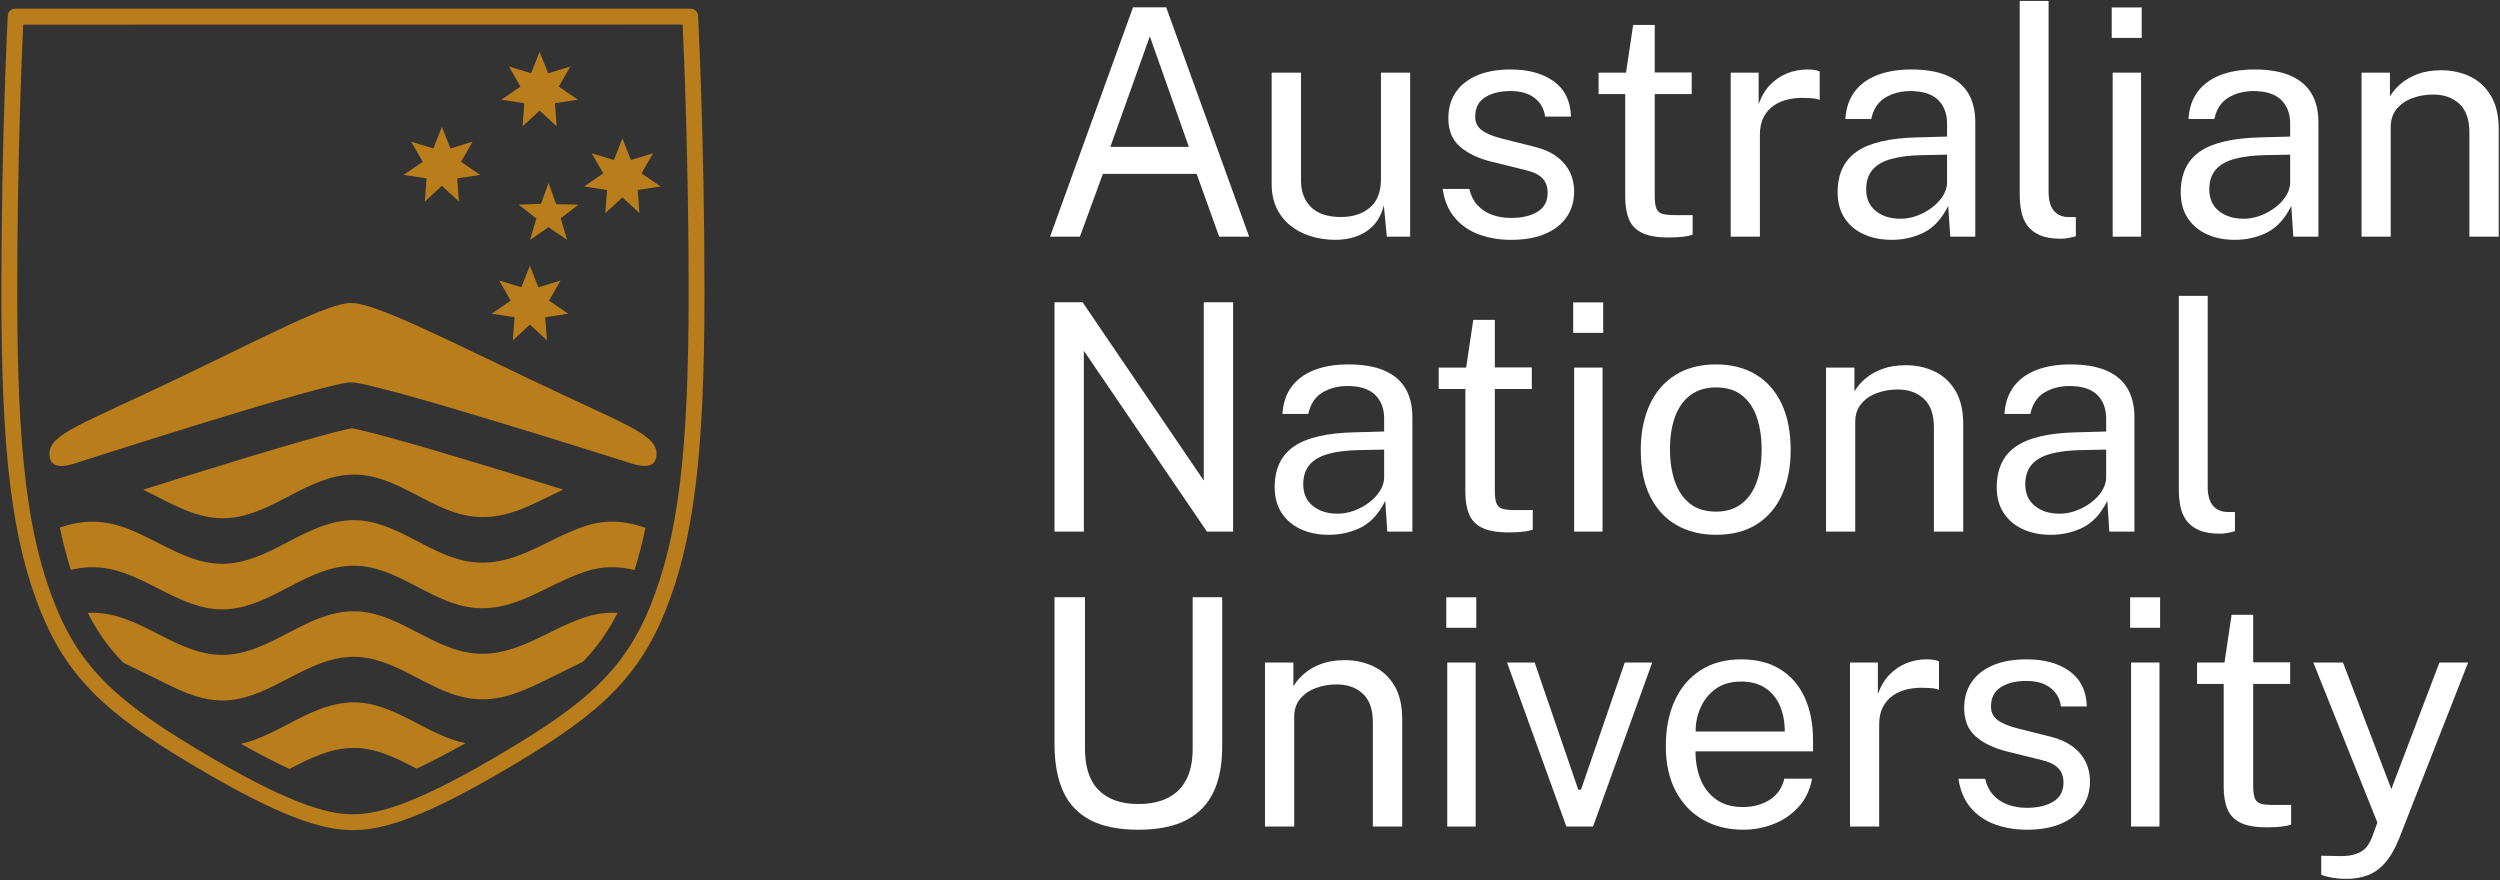 <svg width="250" height="88" viewBox="0 0 250 88" fill="none" xmlns="http://www.w3.org/2000/svg">
<rect x="0" y="0" width="250" height="88" fill="#333333" stroke="none"/>
<g clip-path="url(#clip0_428:3772)">
<path d="M111.035 14.688H118.886L114.984 3.633L111.035 14.688ZM105.007 23.666L113.303 0.73H116.618L124.915 23.666H121.917L119.664 17.385H110.289L107.989 23.666H105.007" fill="white"/>
<path d="M133.464 23.983C132.607 23.973 131.8 23.849 131.044 23.611C130.288 23.372 129.62 23.022 129.038 22.556C128.457 22.091 127.999 21.512 127.667 20.82C127.333 20.127 127.166 19.32 127.166 18.4V7.265H130.101V18.099C130.101 19.167 130.432 20.035 131.092 20.701C131.752 21.367 132.749 21.7 134.083 21.7C135.287 21.7 136.258 21.385 136.993 20.756C137.728 20.127 138.095 19.189 138.095 17.94V7.265H141.014V23.666H138.683L138.382 20.526C138.18 21.351 137.839 22.017 137.358 22.525C136.877 23.032 136.301 23.405 135.628 23.643C134.958 23.88 134.234 23.994 133.464 23.983" fill="white"/>
<path d="M151.102 23.984C149.96 23.984 148.901 23.807 147.921 23.453C146.944 23.098 146.132 22.543 145.488 21.787C144.842 21.031 144.436 20.066 144.266 18.893H146.931C147.079 19.537 147.345 20.074 147.732 20.502C148.117 20.931 148.602 21.254 149.183 21.47C149.764 21.686 150.399 21.795 151.087 21.795C152.186 21.795 153.075 21.589 153.751 21.177C154.429 20.764 154.766 20.129 154.766 19.273C154.766 18.67 154.59 18.187 154.235 17.821C153.881 17.456 153.334 17.189 152.594 17.021L149.199 16.18C147.876 15.862 146.819 15.365 146.027 14.688C145.234 14.013 144.837 13.066 144.837 11.849C144.827 10.887 145.054 10.041 145.52 9.311C145.984 8.582 146.682 8.005 147.613 7.582C148.542 7.16 149.703 6.948 151.087 6.948C152.863 6.948 154.299 7.348 155.393 8.145C156.488 8.944 157.056 10.116 157.098 11.659H154.512C154.407 10.877 154.055 10.255 153.457 9.795C152.861 9.335 152.06 9.105 151.055 9.105C150.007 9.105 149.157 9.314 148.502 9.732C147.846 10.15 147.518 10.797 147.518 11.675C147.518 12.256 147.749 12.714 148.215 13.047C148.681 13.381 149.367 13.658 150.279 13.88L153.561 14.705C154.323 14.905 154.95 15.17 155.441 15.497C155.933 15.826 156.324 16.19 156.615 16.592C156.906 16.994 157.111 17.414 157.233 17.853C157.353 18.292 157.415 18.712 157.415 19.114C157.415 20.119 157.164 20.984 156.662 21.707C156.161 22.432 155.441 22.992 154.505 23.39C153.569 23.786 152.435 23.984 151.102 23.984Z" fill="white"/>
<path d="M169.17 9.406H165.473V19.606C165.473 20.188 165.535 20.613 165.655 20.883C165.779 21.153 165.984 21.325 166.274 21.398C166.565 21.473 166.964 21.51 167.472 21.51H169.264V23.476C169.063 23.551 168.759 23.614 168.353 23.667C167.946 23.719 167.441 23.746 166.838 23.746C165.706 23.746 164.828 23.593 164.204 23.286C163.58 22.98 163.143 22.525 162.896 21.922C162.647 21.319 162.522 20.579 162.522 19.701V9.406H159.858V7.265H162.602L163.316 2.491H165.473V7.249H169.17V9.406" fill="white"/>
<path d="M173.072 23.666V7.265H175.863V10.421C176.138 9.64 176.523 8.991 177.02 8.478C177.519 7.966 178.086 7.582 178.725 7.329C179.366 7.075 180.03 6.948 180.716 6.948C180.961 6.948 181.198 6.964 181.43 6.996C181.662 7.027 181.843 7.081 181.97 7.154V9.993C181.811 9.92 181.608 9.869 181.359 9.843C181.11 9.816 180.901 9.803 180.733 9.803C180.078 9.761 179.464 9.801 178.892 9.922C178.322 10.044 177.82 10.253 177.386 10.549C176.951 10.845 176.61 11.233 176.363 11.714C176.115 12.196 175.989 12.78 175.989 13.467V23.666H173.072" fill="white"/>
<path d="M190.059 21.874C190.609 21.874 191.157 21.774 191.699 21.573C192.245 21.372 192.745 21.1 193.2 20.756C193.655 20.413 194.017 20.026 194.287 19.598C194.555 19.17 194.695 18.729 194.707 18.273V15.466L192.264 15.513C191.016 15.535 189.973 15.662 189.131 15.894C188.291 16.126 187.661 16.492 187.242 16.989C186.825 17.486 186.617 18.136 186.617 18.939C186.617 19.86 186.937 20.579 187.578 21.097C188.216 21.615 189.044 21.874 190.059 21.874V21.874ZM189.171 23.984C188.114 23.984 187.177 23.796 186.363 23.42C185.549 23.046 184.912 22.504 184.451 21.795C183.992 21.087 183.762 20.23 183.762 19.226C183.762 17.407 184.397 16.053 185.666 15.165C186.934 14.277 188.97 13.8 191.772 13.737L194.707 13.658V12.373C194.707 11.368 194.405 10.572 193.804 9.986C193.2 9.399 192.264 9.105 190.995 9.105C190.053 9.116 189.226 9.337 188.512 9.771C187.799 10.205 187.337 10.914 187.125 11.897H184.539C184.602 10.829 184.904 9.928 185.443 9.193C185.983 8.457 186.736 7.9 187.703 7.519C188.671 7.139 189.817 6.948 191.137 6.948C192.566 6.948 193.752 7.149 194.698 7.551C195.644 7.953 196.353 8.545 196.825 9.327C197.294 10.11 197.529 11.072 197.529 12.214V23.667H195.025L194.819 20.589C194.184 21.869 193.376 22.755 192.399 23.246C191.419 23.738 190.344 23.984 189.171 23.984" fill="white"/>
<path d="M206.111 23.873C205.223 23.873 204.507 23.751 203.962 23.508C203.417 23.265 203 22.937 202.709 22.525C202.419 22.112 202.224 21.639 202.123 21.105C202.023 20.57 201.972 20.018 201.972 19.447V0.095H204.859V19.162C204.859 19.987 205.02 20.605 205.342 21.017C205.664 21.43 206.116 21.658 206.698 21.7L207.586 21.716V23.619C207.344 23.693 207.09 23.753 206.825 23.802C206.562 23.849 206.323 23.873 206.111 23.873" fill="white"/>
<path d="M214.106 7.265V23.666H211.268V7.265H214.106ZM214.171 0.745V3.791H211.172V0.745H214.171Z" fill="white"/>
<path d="M224.37 21.874C224.919 21.874 225.466 21.774 226.01 21.573C226.556 21.372 227.054 21.1 227.511 20.756C227.964 20.413 228.327 20.026 228.596 19.598C228.866 19.17 229.006 18.729 229.017 18.273V15.466L226.573 15.513C225.326 15.535 224.282 15.662 223.442 15.894C222.601 16.126 221.972 16.492 221.553 16.989C221.136 17.486 220.928 18.136 220.928 18.939C220.928 19.86 221.245 20.579 221.886 21.097C222.526 21.615 223.354 21.874 224.37 21.874V21.874ZM223.481 23.984C222.422 23.984 221.488 23.796 220.674 23.42C219.859 23.046 219.223 22.504 218.762 21.795C218.303 21.087 218.072 20.23 218.072 19.226C218.072 17.407 218.705 16.053 219.974 15.165C221.244 14.277 223.281 13.8 226.082 13.737L229.017 13.658V12.373C229.017 11.368 228.715 10.572 228.113 9.986C227.511 9.399 226.573 9.105 225.305 9.105C224.364 9.116 223.537 9.337 222.822 9.771C222.11 10.205 221.646 10.914 221.436 11.897H218.848C218.912 10.829 219.213 9.928 219.754 9.193C220.293 8.457 221.047 7.9 222.014 7.519C222.982 7.139 224.126 6.948 225.448 6.948C226.876 6.948 228.062 7.149 229.009 7.551C229.955 7.953 230.663 8.545 231.135 9.327C231.604 10.11 231.84 11.072 231.84 12.214V23.667H229.333L229.129 20.589C228.495 21.869 227.687 22.755 226.709 23.246C225.73 23.738 224.654 23.984 223.481 23.984" fill="white"/>
<path d="M236.154 23.666V7.265H238.993V9.645C239.257 9.19 239.624 8.762 240.096 8.36C240.566 7.958 241.137 7.635 241.809 7.392C242.48 7.149 243.255 7.027 244.132 7.027C245.169 7.027 246.123 7.233 246.995 7.646C247.868 8.058 248.566 8.701 249.09 9.573C249.613 10.445 249.874 11.569 249.874 12.944V23.666H246.939V13.229C246.939 11.95 246.604 11.001 245.934 10.382C245.261 9.764 244.391 9.454 243.324 9.454C242.582 9.454 241.89 9.573 241.244 9.81C240.6 10.049 240.076 10.408 239.674 10.889C239.273 11.371 239.072 11.976 239.072 12.706V23.666H236.154" fill="white"/>
<path d="M120.377 30.224H123.313V53.161H120.695L108.386 35.078V53.161H105.451V30.224H108.259L120.377 48.054V30.224Z" fill="white"/>
<path d="M133.766 51.369C134.314 51.369 134.864 51.269 135.407 51.067C135.951 50.866 136.451 50.595 136.906 50.251C137.36 49.907 137.723 49.522 137.994 49.092C138.262 48.664 138.402 48.223 138.415 47.768V44.96L135.97 45.007C134.723 45.029 133.679 45.156 132.838 45.388C131.997 45.62 131.369 45.986 130.95 46.484C130.532 46.98 130.325 47.631 130.325 48.434C130.325 49.355 130.643 50.074 131.284 50.592C131.923 51.11 132.75 51.369 133.766 51.369V51.369ZM132.876 53.479C131.82 53.479 130.882 53.291 130.071 52.916C129.256 52.54 128.618 51.998 128.159 51.289C127.698 50.581 127.468 49.724 127.468 48.72C127.468 46.901 128.102 45.547 129.372 44.658C130.641 43.771 132.676 43.294 135.477 43.231L138.415 43.151V41.867C138.415 40.862 138.112 40.066 137.509 39.479C136.906 38.893 135.97 38.599 134.701 38.599C133.759 38.61 132.932 38.832 132.219 39.265C131.506 39.699 131.042 40.407 130.831 41.391H128.246C128.309 40.323 128.61 39.422 129.15 38.687C129.688 37.951 130.442 37.394 131.409 37.013C132.379 36.632 133.522 36.442 134.844 36.442C136.272 36.442 137.46 36.643 138.404 37.045C139.352 37.447 140.06 38.039 140.532 38.822C141.001 39.604 141.237 40.566 141.237 41.708V53.161H138.731L138.525 50.084C137.889 51.364 137.083 52.249 136.105 52.741C135.127 53.232 134.051 53.479 132.876 53.479" fill="white"/>
<path d="M153.181 38.901H149.484V49.1C149.484 49.682 149.546 50.107 149.666 50.378C149.788 50.648 149.995 50.819 150.286 50.893C150.577 50.967 150.976 51.004 151.483 51.004H153.276V52.97C153.075 53.045 152.77 53.108 152.364 53.161C151.957 53.215 151.451 53.241 150.848 53.241C149.717 53.241 148.839 53.087 148.215 52.781C147.592 52.474 147.156 52.019 146.907 51.416C146.658 50.813 146.535 50.074 146.535 49.196V38.901H143.87V36.759H146.615L147.327 31.985H149.484V36.743H153.181V38.901" fill="white"/>
<path d="M160.254 36.759V53.161H157.416V36.759H160.254ZM160.319 30.24V33.285H157.32V30.24H160.319Z" fill="white"/>
<path d="M171.612 51.162C172.594 51.162 173.424 50.914 174.102 50.416C174.779 49.92 175.292 49.207 175.64 48.275C175.989 47.346 176.165 46.24 176.165 44.96C176.165 43.786 176.011 42.731 175.704 41.796C175.398 40.86 174.907 40.117 174.237 39.566C173.565 39.017 172.689 38.742 171.612 38.742C170.617 38.742 169.777 38.987 169.09 39.479C168.402 39.972 167.882 40.682 167.527 41.613C167.173 42.544 166.996 43.659 166.996 44.96C166.996 46.112 167.153 47.16 167.472 48.101C167.789 49.042 168.286 49.788 168.964 50.338C169.64 50.888 170.522 51.162 171.612 51.162V51.162ZM171.612 53.479C170.099 53.479 168.777 53.153 167.646 52.503C166.515 51.853 165.637 50.899 165.013 49.64C164.389 48.382 164.077 46.843 164.077 45.024C164.077 43.31 164.367 41.809 164.949 40.519C165.532 39.229 166.385 38.226 167.512 37.513C168.638 36.8 170.004 36.442 171.612 36.442C173.124 36.442 174.438 36.773 175.553 37.434C176.669 38.095 177.534 39.065 178.147 40.344C178.761 41.624 179.066 43.184 179.066 45.024C179.066 46.695 178.783 48.165 178.219 49.434C177.652 50.703 176.817 51.694 175.711 52.408C174.606 53.121 173.24 53.479 171.612 53.479" fill="white"/>
<path d="M182.604 53.161V36.759H185.443V39.139C185.708 38.684 186.075 38.256 186.546 37.853C187.016 37.452 187.587 37.13 188.259 36.886C188.93 36.643 189.705 36.521 190.582 36.521C191.619 36.521 192.573 36.728 193.446 37.14C194.318 37.553 195.017 38.195 195.54 39.067C196.063 39.94 196.324 41.063 196.324 42.438V53.161H193.39V42.723C193.39 41.444 193.054 40.495 192.384 39.876C191.711 39.258 190.841 38.948 189.774 38.948C189.033 38.948 188.341 39.067 187.695 39.305C187.051 39.543 186.526 39.903 186.125 40.383C185.722 40.865 185.523 41.47 185.523 42.2V53.161H182.604" fill="white"/>
<path d="M205.969 51.369C206.519 51.369 207.067 51.269 207.611 51.067C208.156 50.866 208.654 50.595 209.11 50.251C209.565 49.907 209.927 49.522 210.196 49.092C210.466 48.664 210.607 48.223 210.617 47.768V44.96L208.174 45.007C206.927 45.029 205.882 45.156 205.041 45.388C204.2 45.62 203.571 45.986 203.154 46.484C202.735 46.98 202.527 47.631 202.527 48.434C202.527 49.355 202.847 50.074 203.487 50.592C204.126 51.11 204.954 51.369 205.969 51.369V51.369ZM205.081 53.479C204.024 53.479 203.087 53.291 202.274 52.916C201.459 52.54 200.822 51.998 200.362 51.289C199.902 50.581 199.672 49.724 199.672 48.72C199.672 46.901 200.307 45.547 201.576 44.658C202.845 43.771 204.88 43.294 207.681 43.231L210.617 43.151V41.867C210.617 40.862 210.315 40.066 209.713 39.479C209.11 38.893 208.174 38.599 206.905 38.599C205.963 38.61 205.136 38.832 204.423 39.265C203.709 39.699 203.247 40.407 203.035 41.391H200.449C200.514 40.323 200.814 39.422 201.354 38.687C201.892 37.951 202.646 37.394 203.614 37.013C204.583 36.632 205.727 36.442 207.047 36.442C208.476 36.442 209.663 36.643 210.609 37.045C211.555 37.447 212.264 38.039 212.734 38.822C213.206 39.604 213.441 40.566 213.441 41.708V53.161H210.934L210.728 50.084C210.094 51.364 209.287 52.249 208.309 52.741C207.33 53.232 206.254 53.479 205.081 53.479" fill="white"/>
<path d="M222.023 53.368C221.135 53.368 220.416 53.246 219.872 53.003C219.328 52.76 218.91 52.432 218.618 52.019C218.329 51.607 218.132 51.133 218.032 50.599C217.932 50.066 217.882 49.513 217.882 48.942V29.589H220.769V48.656C220.769 49.481 220.93 50.1 221.252 50.512C221.576 50.924 222.027 51.153 222.608 51.194L223.497 51.211V53.114C223.253 53.188 223 53.248 222.735 53.296C222.472 53.344 222.233 53.368 222.023 53.368" fill="white"/>
<path d="M122.218 74.723C122.218 76.49 121.927 77.986 121.345 79.212C120.763 80.439 119.857 81.372 118.625 82.011C117.393 82.652 115.794 82.972 113.827 82.972C111.839 82.972 110.229 82.644 108.997 81.989C107.765 81.332 106.866 80.37 106.3 79.101C105.734 77.832 105.451 76.272 105.451 74.422V59.718H108.497V74.866C108.497 76.717 108.957 78.102 109.877 79.022C110.797 79.942 112.114 80.401 113.827 80.401C114.979 80.401 115.961 80.201 116.769 79.798C117.578 79.397 118.197 78.787 118.625 77.967C119.054 77.148 119.268 76.113 119.268 74.866V59.718H122.218V74.723Z" fill="white"/>
<path d="M126.5 82.654V66.253H129.339V68.632C129.604 68.177 129.971 67.749 130.442 67.347C130.911 66.945 131.484 66.623 132.154 66.38C132.826 66.136 133.602 66.015 134.479 66.015C135.516 66.015 136.469 66.221 137.34 66.633C138.214 67.046 138.912 67.688 139.437 68.56C139.959 69.433 140.22 70.557 140.22 71.931V82.654H137.286V72.218C137.286 70.938 136.95 69.989 136.279 69.37C135.608 68.751 134.738 68.442 133.669 68.442C132.929 68.442 132.237 68.56 131.591 68.798C130.948 69.037 130.423 69.396 130.022 69.878C129.62 70.358 129.419 70.964 129.419 71.694V82.654H126.5Z" fill="white"/>
<path d="M147.565 66.253V82.654H144.726V66.253H147.565ZM147.629 59.733V62.779H144.631V59.733H147.629Z" fill="white"/>
<path d="M165.219 66.253L159.304 82.654H156.638L150.706 66.253H153.467L157.828 78.974H158.097L162.475 66.253H165.219" fill="white"/>
<path d="M169.565 73.153H178.478C178.478 72.211 178.321 71.362 178.003 70.606C177.686 69.851 177.203 69.253 176.552 68.814C175.901 68.375 175.085 68.156 174.102 68.156C173.076 68.156 172.227 68.403 171.556 68.894C170.883 69.386 170.382 70.014 170.048 70.781C169.714 71.548 169.553 72.338 169.565 73.153V73.153ZM169.55 75.136C169.55 76.171 169.721 77.111 170.064 77.951C170.407 78.792 170.931 79.462 171.636 79.958C172.338 80.455 173.219 80.703 174.276 80.703C175.322 80.703 176.223 80.459 176.98 79.974C177.735 79.487 178.221 78.783 178.431 77.864H181.209C181.007 78.974 180.563 79.91 179.875 80.671C179.188 81.433 178.357 82.006 177.386 82.392C176.412 82.778 175.396 82.972 174.339 82.972C172.806 82.972 171.458 82.638 170.294 81.972C169.131 81.306 168.222 80.35 167.566 79.101C166.91 77.853 166.582 76.356 166.582 74.612C166.582 72.888 166.878 71.376 167.471 70.076C168.063 68.774 168.922 67.759 170.048 67.03C171.175 66.3 172.531 65.935 174.117 65.935C175.661 65.935 176.967 66.269 178.035 66.935C179.103 67.6 179.914 68.54 180.47 69.751C181.025 70.962 181.303 72.397 181.303 74.056V75.136H169.55" fill="white"/>
<path d="M184.999 82.654V66.253H187.79V69.409C188.067 68.627 188.452 67.979 188.949 67.467C189.446 66.953 190.014 66.57 190.654 66.316C191.295 66.063 191.958 65.935 192.643 65.935C192.888 65.935 193.126 65.951 193.358 65.983C193.59 66.015 193.77 66.068 193.898 66.142V68.981C193.739 68.907 193.536 68.856 193.287 68.83C193.037 68.805 192.828 68.792 192.661 68.792C192.005 68.749 191.392 68.789 190.82 68.909C190.25 69.031 189.747 69.24 189.313 69.536C188.879 69.833 188.538 70.221 188.291 70.702C188.042 71.183 187.917 71.768 187.917 72.455V82.654H184.999" fill="white"/>
<path d="M202.685 82.972C201.543 82.972 200.482 82.795 199.504 82.441C198.525 82.086 197.714 81.53 197.07 80.775C196.424 80.018 196.017 79.054 195.848 77.88H198.512C198.661 78.525 198.928 79.061 199.314 79.49C199.699 79.918 200.183 80.241 200.764 80.457C201.348 80.675 201.981 80.782 202.669 80.782C203.769 80.782 204.657 80.576 205.334 80.163C206.01 79.751 206.349 79.117 206.349 78.26C206.349 77.658 206.171 77.173 205.816 76.809C205.463 76.444 204.915 76.178 204.176 76.008L200.781 75.167C199.459 74.85 198.402 74.353 197.609 73.676C196.816 72.999 196.419 72.053 196.419 70.837C196.409 69.875 196.636 69.028 197.101 68.3C197.567 67.57 198.264 66.993 199.196 66.57C200.126 66.147 201.284 65.935 202.669 65.935C204.445 65.935 205.881 66.334 206.976 67.133C208.069 67.932 208.638 69.103 208.681 70.646H206.096C205.989 69.865 205.637 69.243 205.04 68.783C204.443 68.323 203.642 68.093 202.638 68.093C201.59 68.093 200.738 68.302 200.083 68.72C199.427 69.136 199.099 69.785 199.099 70.662C199.099 71.244 199.332 71.701 199.797 72.035C200.263 72.368 200.95 72.645 201.86 72.868L205.142 73.691C205.906 73.893 206.531 74.157 207.024 74.486C207.515 74.814 207.906 75.178 208.197 75.579C208.488 75.982 208.694 76.402 208.815 76.841C208.937 77.28 208.997 77.701 208.997 78.102C208.997 79.106 208.747 79.972 208.244 80.695C207.742 81.419 207.024 81.98 206.087 82.376C205.152 82.773 204.017 82.972 202.685 82.972" fill="white"/>
<path d="M215.947 66.253V82.654H213.108V66.253H215.947ZM216.009 59.733V62.779H213.011V59.733H216.009Z" fill="white"/>
<path d="M229.016 68.394H225.319V78.593C225.319 79.175 225.381 79.6 225.502 79.871C225.623 80.141 225.83 80.312 226.121 80.386C226.411 80.459 226.811 80.496 227.319 80.496H229.11V82.463C228.91 82.538 228.604 82.601 228.2 82.654C227.792 82.707 227.286 82.734 226.683 82.734C225.553 82.734 224.674 82.581 224.05 82.274C223.427 81.966 222.99 81.513 222.742 80.909C222.493 80.306 222.369 79.566 222.369 78.689V68.394H219.705V66.253H222.449L223.161 61.478H225.319V66.236H229.016V68.394" fill="white"/>
<path d="M234.646 87.888C233.685 87.888 232.843 87.75 232.124 87.476V85.573L233.789 85.604C234.404 85.626 234.912 85.584 235.312 85.477C235.715 85.372 236.037 85.23 236.281 85.049C236.524 84.869 236.711 84.669 236.844 84.446C236.974 84.224 237.084 84.012 237.168 83.812L237.739 82.258L231.332 66.253H234.297L239.135 78.91L243.941 66.253H246.813L239.897 83.892C239.473 84.928 239.001 85.737 238.477 86.318C237.954 86.9 237.372 87.307 236.732 87.54C236.091 87.772 235.397 87.888 234.646 87.888Z" fill="white"/>
<path d="M1.557 0.867C1.366 0.867 1.178 0.917 1.031 1.043C0.882 1.173 0.79 1.358 0.78 1.558C0.774 1.679 0.138 13.779 0.138 29.301C0.138 45.455 1.213 54.106 4.105 61.227C7.038 68.454 11.566 72.023 20.604 77.289C29.257 82.328 32.878 83.009 35.293 83.009C37.709 83.009 41.328 82.328 49.979 77.289C59.02 72.023 63.548 68.454 66.483 61.227C69.372 54.106 70.447 45.455 70.447 29.301C70.447 13.779 69.811 1.679 69.806 1.558C69.795 1.358 69.705 1.173 69.553 1.043C69.407 0.915 69.215 0.867 69.019 0.867C69.019 0.867 1.746 0.867 1.557 0.867V0.867ZM68.263 2.456C68.409 5.549 68.863 16.231 68.863 29.301C68.863 45.227 67.82 53.718 65.015 60.631C63.658 63.972 61.938 66.502 59.439 68.835C57.193 70.932 54.221 72.985 49.182 75.921C45.327 78.166 42.25 79.678 39.774 80.543C37.54 81.324 36.205 81.424 35.293 81.424C34.38 81.424 33.046 81.324 30.81 80.543C28.335 79.678 25.257 78.165 21.402 75.921C16.364 72.984 13.392 70.931 11.146 68.835C8.648 66.502 6.929 63.972 5.573 60.631C2.766 53.718 1.723 45.227 1.723 29.301C1.723 16.238 2.175 5.568 2.322 2.465L68.263 2.456Z" fill="#B97D1C"/>
<path d="M55.613 20.415L54.854 18.291L54.102 20.379L51.858 20.468L53.64 21.847L53.004 23.99L54.847 22.719L56.706 23.99L56.068 21.824L57.85 20.468L55.613 20.415" fill="#B97D1C"/>
<path d="M52.988 32.46L54.691 34.034L54.522 31.721L56.816 31.371L54.902 30.06L56.057 28.05L53.84 28.728L52.988 26.571L52.136 28.728L49.919 28.05L51.074 30.06L49.161 31.371L51.453 31.721L51.284 34.034L52.988 32.46" fill="#B97D1C"/>
<path d="M62.239 19.735L63.942 21.309L63.773 18.996L66.066 18.646L64.152 17.335L65.308 15.324L63.091 16.004L62.239 13.847L61.387 16.004L59.17 15.324L60.325 17.335L58.411 18.646L60.704 18.996L60.536 21.309L62.239 19.735Z" fill="#B97D1C"/>
<path d="M53.962 11.059L55.666 12.633L55.497 10.32L57.79 9.97L55.876 8.659L57.032 6.649L54.814 7.328L53.962 5.171L53.11 7.328L50.893 6.649L52.049 8.659L50.135 9.97L52.428 10.32L52.259 12.633L53.962 11.059" fill="#B97D1C"/>
<path d="M44.187 18.578L45.891 20.152L45.722 17.839L48.015 17.489L46.101 16.179L47.257 14.167L45.04 14.847L44.187 12.69L43.336 14.847L41.118 14.167L42.274 16.179L40.36 17.489L42.654 17.839L42.484 20.152L44.187 18.578" fill="#B97D1C"/>
<path d="M53.073 37.963C43.693 33.478 37.389 30.296 35.116 30.296C32.845 30.296 26.905 33.478 17.525 37.963C8.146 42.449 4.943 43.41 4.943 45.372C4.943 47.334 7.246 46.401 7.946 46.19C8.646 45.981 32.581 38.236 35.116 38.236C37.652 38.236 61.951 45.981 62.652 46.19C63.353 46.401 65.655 47.334 65.655 45.372C65.655 43.41 62.452 42.449 53.073 37.963" fill="#B97D1C"/>
<path d="M58.465 52.624C54.397 53.99 51.168 56.965 46.662 56.118C42.712 55.374 39.434 51.963 35.286 52.016C30.746 52.073 27.318 55.983 22.863 56.355C18.484 56.72 15.077 53.183 10.994 52.346C9.148 51.968 7.53 52.223 5.989 52.752C6.301 54.271 6.664 55.67 7.082 56.987C8.298 56.695 9.579 56.612 10.994 56.902C15.077 57.739 18.484 61.277 22.863 60.911C27.318 60.539 30.746 56.629 35.286 56.571C39.434 56.518 42.712 59.93 46.662 60.673C51.168 61.521 54.397 58.546 58.465 57.18C60.282 56.57 61.907 56.622 63.451 57.007C63.869 55.692 64.232 54.295 64.544 52.779C62.67 52.131 60.716 51.869 58.465 52.624" fill="#B97D1C"/>
<path d="M58.465 61.736C54.397 63.101 51.168 66.076 46.662 65.229C42.712 64.486 39.434 61.074 35.286 61.127C30.746 61.184 27.318 65.094 22.863 65.466C18.484 65.832 15.077 62.295 10.994 61.458C10.22 61.299 9.487 61.252 8.782 61.289C9.706 63.145 10.855 64.752 12.266 66.2C12.311 66.246 12.355 66.28 12.412 66.308C12.872 66.53 15.242 67.679 16.426 68.273C18.442 69.286 20.547 70.216 22.863 70.022C27.318 69.65 30.746 65.74 35.286 65.682C39.434 65.63 42.712 69.041 46.662 69.784C49.419 70.303 51.742 69.37 54.028 68.27C55.216 67.699 57.755 66.438 58.23 66.203C58.286 66.174 58.33 66.141 58.374 66.095C59.715 64.69 60.866 63.08 61.756 61.292C60.718 61.225 59.631 61.344 58.465 61.736" fill="#B97D1C"/>
<path d="M24.1 74.383C25.912 75.405 27.521 76.236 28.952 76.892C30.963 75.845 32.981 74.823 35.286 74.793C37.589 74.764 39.624 75.803 41.655 76.86C43.098 76.195 44.723 75.351 46.553 74.317C42.652 73.532 39.396 70.186 35.286 70.238C31.174 70.29 27.976 73.501 24.1 74.383" fill="#B97D1C"/>
<path d="M49.96 46.994C45.154 45.527 41.868 44.568 39.622 43.942C37.485 43.347 36.486 43.121 35.826 42.953C35.629 42.903 35.299 42.841 35.188 42.821C35.041 42.848 34.838 42.889 34.561 42.952C34.007 43.079 33.154 43.294 31.842 43.656C29.616 44.269 26.07 45.306 20.425 47.055C18.613 47.616 16.585 48.252 14.316 48.969C17.088 50.289 19.745 52.064 22.912 51.8C27.367 51.428 30.794 47.517 35.334 47.46C39.482 47.407 42.76 50.819 46.71 51.562C50.38 52.252 53.204 50.406 56.324 48.96C53.951 48.22 51.84 47.568 49.96 46.994" fill="#B97D1C"/>
</g>
<defs>
<clipPath id="clip0_428:3772">
<rect width="250" height="87.888" fill="white"/>
</clipPath>
</defs>
</svg>
